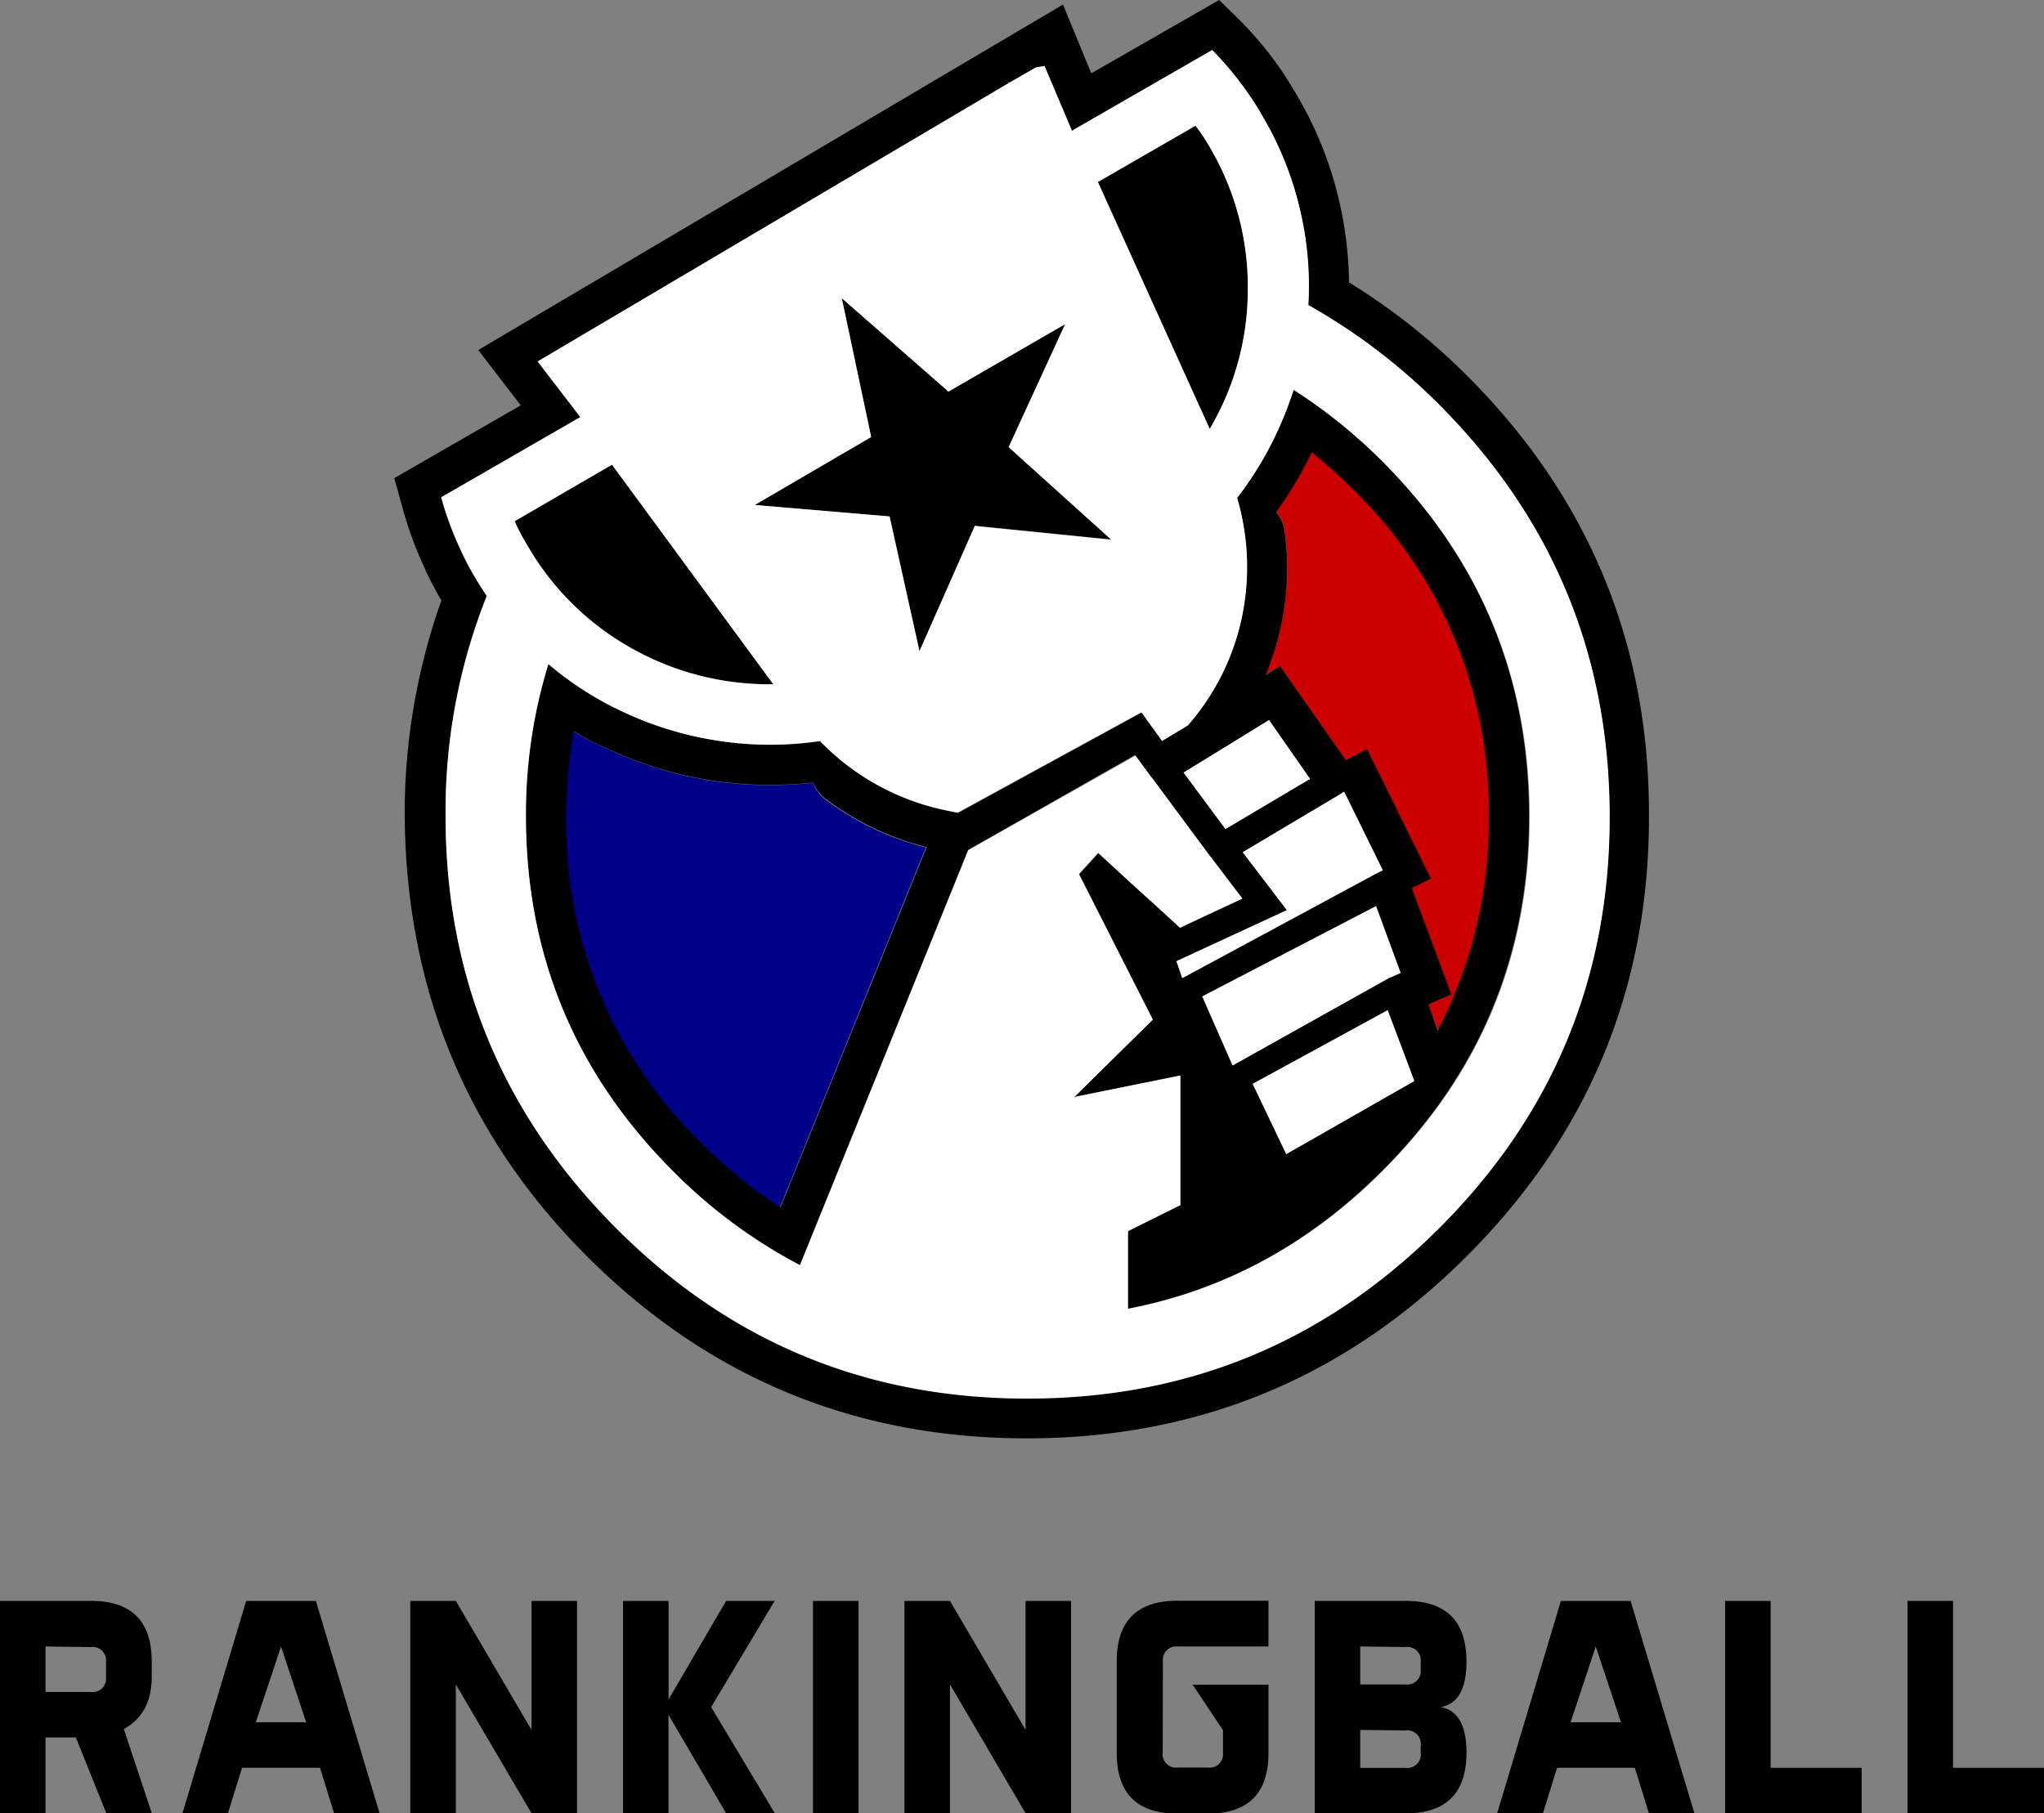 <svg xmlns="http://www.w3.org/2000/svg" viewBox="0 0 273.05 242.29"><rect x="0" y="0" width="273.05" height="242.29" fill="#808080" stroke="none"/><defs><style>.cls-1{fill:none;}.cls-2{fill:#c00;}.cls-3{fill:#008;}.cls-4{fill:#fff;}</style></defs><title>자산 1</title><g id="레이어_2" data-name="레이어 2"><g id="레이어_1-2" data-name="레이어 1"><polygon class="cls-1" points="134.59 10.88 134.73 11.16 134.92 11.05 134.59 10.88"/><polygon points="118.85 69.02 122.83 87.02 130.23 70.25 148.46 72.08 134.75 59.71 142.29 43.28 126.7 52.32 112.45 39.84 116.36 58.41 100.81 67.49 118.85 69.02"/><polygon class="cls-2" points="150.64 117.59 150.54 117.49 150.56 117.59 150.64 117.59"/><path class="cls-2" d="M180.9,65.46a73.46,73.46,0,0,0-5.63-5.09,55.35,55.35,0,0,1-4.75,8,5,5,0,0,1,1.11,2.64,36.57,36.57,0,0,1-1.22,15.44q-.58,1.88-1.3,3.68L171,89l8.77,12.6,2.83-1.5,8.54,17.35-2.56,1.23,5.29,14.21-3.06,1.34,1.3,3.45a60.21,60.21,0,0,0,6.82-28.57A59.51,59.51,0,0,0,180.9,65.46Z"/><path class="cls-3" d="M108.59,104.6a52.27,52.27,0,0,1-13.25-.23A50.78,50.78,0,0,1,81,100h0Q78.75,99,76.57,97.71a65.82,65.82,0,0,0-1,11.38,59.47,59.47,0,0,0,18,43.59,65.58,65.58,0,0,0,10.61,8.66l19.5-48.11a36.88,36.88,0,0,1-13.37-6.36A5.09,5.09,0,0,1,108.59,104.6Z"/><path d="M196.07,50.29a86.71,86.71,0,0,0-15.86-12.56A50.93,50.93,0,0,0,179,27.31v0a49.87,49.87,0,0,0-5.71-14.52q-1-1.69-2-3.22v0a48.33,48.33,0,0,0-5.51-6.7L162.86,0,145.78,9.8,142,.61,63.89,46.77l5.67,7.39L52.67,63.89l1.11,4a49.49,49.49,0,0,0,3,8.12.12.12,0,0,1,0,.08q.88,1.84,1.91,3.68l0,0a4.24,4.24,0,0,1,.27.46,85.43,85.43,0,0,0-4.9,28q0,35.24,24.32,59.6t58.79,24.36q34.44,0,58.79-24.36t24.32-58.75Q220.39,74.65,196.07,50.29ZM192.28,164q-22.79,22.79-55,22.79T82.27,164q-22.75-22.79-22.75-55A77.65,77.65,0,0,1,65,79.63q-.84-1.26-1.65-2.61-1-1.64-1.72-3.29a43.75,43.75,0,0,1-2.72-7.28L77.52,55.73,71.82,48.3l62.91-37.13-.13-.28.33.17,3.47-2,1.15-.23,3.68,8.69v0l.19-.16L161.9,6.7a44.38,44.38,0,0,1,4.94,6q1,1.38,1.8,2.87a44.31,44.31,0,0,1,5.1,12.95,43.86,43.86,0,0,1,1,12.26,80,80,0,0,1,17.5,13.33Q215,76.87,215,109.09T192.28,164Z"/><path d="M166.69,38.76a36.67,36.67,0,0,0-5.09-19.11A23.81,23.81,0,0,0,159.83,17a.47.47,0,0,1-.12-.19l-13.06,7.55,14.94,33A36.55,36.55,0,0,0,166.69,38.76Z"/><path d="M184.69,61.67a69.57,69.57,0,0,0-11.91-9.61q-.46,1.38-1,2.8a46.65,46.65,0,0,1-6.55,11.64,32.66,32.66,0,0,1,0,18.46,32,32,0,0,1-6.36,11.72,2,2,0,0,0-.23.27L155.24,99l-2.72-3.79L128,108.62c-.82-.15-1.62-.32-2.41-.5a32.53,32.53,0,0,1-16-9.08A45.22,45.22,0,0,1,96.1,99a46,46,0,0,1-12.79-3.87,44,44,0,0,1-10.07-6.43,67.84,67.84,0,0,0-3,20.34q0,27.73,19.61,47.38a68.93,68.93,0,0,0,17,12.6l22.48-55.46,22.29-12.68,2.11,2.87.11.11,7.78,10.5,0,0s0,0,0,0l.08.08,4.21,5.55L157.65,124l-3.83-3.52s0,0,0,0a.64.64,0,0,0-.15-.12l-3-2.72h-.08l0-.1-3.85-3.54-2.57,2.83L154,136.24l-10.53,10.34,14.17-2.87V161l-7,3.48v10.38q19.3-3.71,34-18.42,19.61-19.65,19.61-47.38T184.69,61.67Zm-80.43,99.66a65.58,65.58,0,0,1-10.61-8.66,59.47,59.47,0,0,1-18-43.59,65.82,65.82,0,0,1,1-11.38Q78.75,99,81.08,100h0a50.78,50.78,0,0,0,14.29,4.33,52.27,52.27,0,0,0,13.25.23,5.09,5.09,0,0,0,1.8,2.26,36.88,36.88,0,0,0,13.37,6.36Zm59.45-50.56-5.59-7.54,11.41-7,5.48,7.85Zm-6.51,17.66,14.75-6.82-5.9-7.74,12.68-7.55,0,0,.8-.5,5.17,10.5-.65.31-.27.15L158,130.69Zm3.41,4.71,23.21-12.07L187.1,130l-1.38.61a.17.17,0,0,0-.12,0l-20.95,11.72Zm11.22,21.07-4.48-9.38,18-9.84,3.56,9.46Zm19-20,3.06-1.34-5.29-14.21,2.56-1.23-8.54-17.35-2.83,1.5L171,89l-1.91,1.19q.73-1.8,1.3-3.68a36.57,36.57,0,0,0,1.22-15.44,5,5,0,0,0-1.11-2.64,55.35,55.35,0,0,0,4.75-8,73.46,73.46,0,0,1,5.63,5.09,59.51,59.51,0,0,1,18,43.63,60.21,60.21,0,0,1-6.82,28.57Z"/><path d="M84.61,86.75a37.33,37.33,0,0,0,18.69,4.67L81.77,62.09l-13,7.55a3.72,3.72,0,0,1,.19.46,29.26,29.26,0,0,0,1.53,2.84A36.75,36.75,0,0,0,84.61,86.75Z"/><path class="cls-4" d="M192.28,54.09a80,80,0,0,0-17.5-13.33,43.86,43.86,0,0,0-1-12.26,44.31,44.31,0,0,0-5.1-12.95q-.84-1.49-1.8-2.87a44.38,44.38,0,0,0-4.94-6L143.4,17.35l-.19.16v0l-3.68-8.69L138.38,9l-3.47,2-.19.11L71.82,48.3l5.71,7.43L58.95,66.45a43.75,43.75,0,0,0,2.72,7.28q.77,1.64,1.72,3.29.8,1.34,1.65,2.61a77.65,77.65,0,0,0-5.51,29.46q0,32.17,22.75,55t55,22.79q32.21,0,55-22.79t22.75-55Q215,76.87,192.28,54.09ZM159.72,16.78a.47.47,0,0,0,.12.19,23.81,23.81,0,0,1,1.76,2.68,36.67,36.67,0,0,1,5.09,19.11A36.55,36.55,0,0,1,161.6,57.3l-14.94-33ZM112.45,39.84,126.7,52.32l15.59-9-7.55,16.43,13.71,12.37-18.23-1.84L122.83,87l-4-18-18-1.53,15.55-9.08Zm-43.7,29.8,13-7.55L103.3,91.43a37.33,37.33,0,0,1-18.69-4.67A36.75,36.75,0,0,1,70.48,72.93a29.26,29.26,0,0,1-1.53-2.84A3.72,3.72,0,0,0,68.75,69.63Zm115.94,86.83q-14.71,14.71-34,18.42V164.51l7-3.48V143.71l-14.17,2.87L154,136.24l-9.88-19.46,2.57-2.83,3.85,3.54.1.1,3,2.72a.64.64,0,0,1,.15.12s0,0,0,0l3.83,3.52,8.35-3.87-4.21-5.55-.08-.08s0,0,0,0l0,0-7.78-10.5-.11-.11-2.11-2.87L129.35,113.6l-22.48,55.46a68.93,68.93,0,0,1-17-12.6q-19.61-19.65-19.61-47.38a67.84,67.84,0,0,1,3-20.34,44,44,0,0,0,10.07,6.43A46,46,0,0,0,96.1,99a45.22,45.22,0,0,0,13.41,0,32.53,32.53,0,0,0,16,9.08c.79.18,1.6.34,2.41.5l24.55-13.41L155.24,99l3.45-2.07a2,2,0,0,1,.23-.27A32,32,0,0,0,165.27,85a32.66,32.66,0,0,0,0-18.46,46.65,46.65,0,0,0,6.55-11.64q.54-1.42,1-2.8a69.57,69.57,0,0,1,11.91,9.61q19.61,19.65,19.61,47.42T184.69,156.46Z"/><path class="cls-4" d="M184.08,116.59l.65-.31-5.17-10.5-.8.5,0,0L166,113.87l5.9,7.74-14.75,6.82.77,2.26,25.85-13.94Z"/><path class="cls-4" d="M185.73,130.61l1.38-.61-3.29-8.92L160.6,133.14l4.06,9.23,20.95-11.72A.17.17,0,0,1,185.73,130.61Z"/><polygon class="cls-4" points="169.52 96.21 158.11 103.23 163.7 110.77 175 104.07 169.52 96.21"/><polygon class="cls-4" points="167.34 144.82 171.82 154.21 188.94 144.44 185.38 134.98 167.34 144.82"/><path d="M10.13,232.15H6.08v10.13H0V213.91H12.16q8.11,0,8.11,8.11v2q0,5-3.73,7l3.73,11.23H14.19ZM6.08,220v6.08h6.08a1.79,1.79,0,0,0,2-2v-2a1.79,1.79,0,0,0-2-2Z"/><path d="M50.71,242.29H44.63l-1.88-6.08H32.33l-1.88,6.08H24.37l8.51-28.37H42.2ZM34.17,230.13H40.9L37.54,220Z"/><path d="M60.89,213.91,71,231.14V213.91h6.08v28.37H71L60.89,225.06v17.22H54.81V213.91Z"/><path d="M83.23,242.29V213.91h6.08v13.17L97,213.91h6.48L95,228.1l8.51,14.19H97l-7.7-13.17v13.17Z"/><path d="M114.69,213.91v28.37h-6.08V213.91Z"/><path d="M126.9,213.91,137,231.14V213.91h6.08v28.37H137L126.9,225.06v17.22h-6.08V213.91Z"/><path d="M155.32,234.18a1.79,1.79,0,0,0,2,2h4.05a1.79,1.79,0,0,0,2-2v-3l-4.05-6.08h10.13v9.12q0,8.11-8.11,8.11h-4.05q-8.11,0-8.11-8.11V222q0-8.11,8.11-8.11h12.16V220H157.35a1.79,1.79,0,0,0-2,2Z"/><path d="M187.79,213.91q8.11,0,8.11,8.11,0,5.47-3.45,6.08,3.45.61,3.45,6.08,0,8.11-8.11,8.11H175.63V213.91ZM181.71,220v5.07h6.08a1.79,1.79,0,0,0,2-2v-1a1.79,1.79,0,0,0-2-2Zm0,11.15v5.07h6.08a1.79,1.79,0,0,0,2-2v-1a1.79,1.79,0,0,0-2-2Z"/><path d="M226.35,242.29h-6.08l-1.88-6.08H208l-1.88,6.08H200l8.51-28.37h9.32Zm-16.54-12.16h6.73L213.17,220Z"/><path d="M236.53,236.21h12.16v6.08H230.45V213.91h6.08Z"/><path d="M260.9,236.21h12.16v6.08H254.82V213.91h6.08Z"/></g></g></svg>